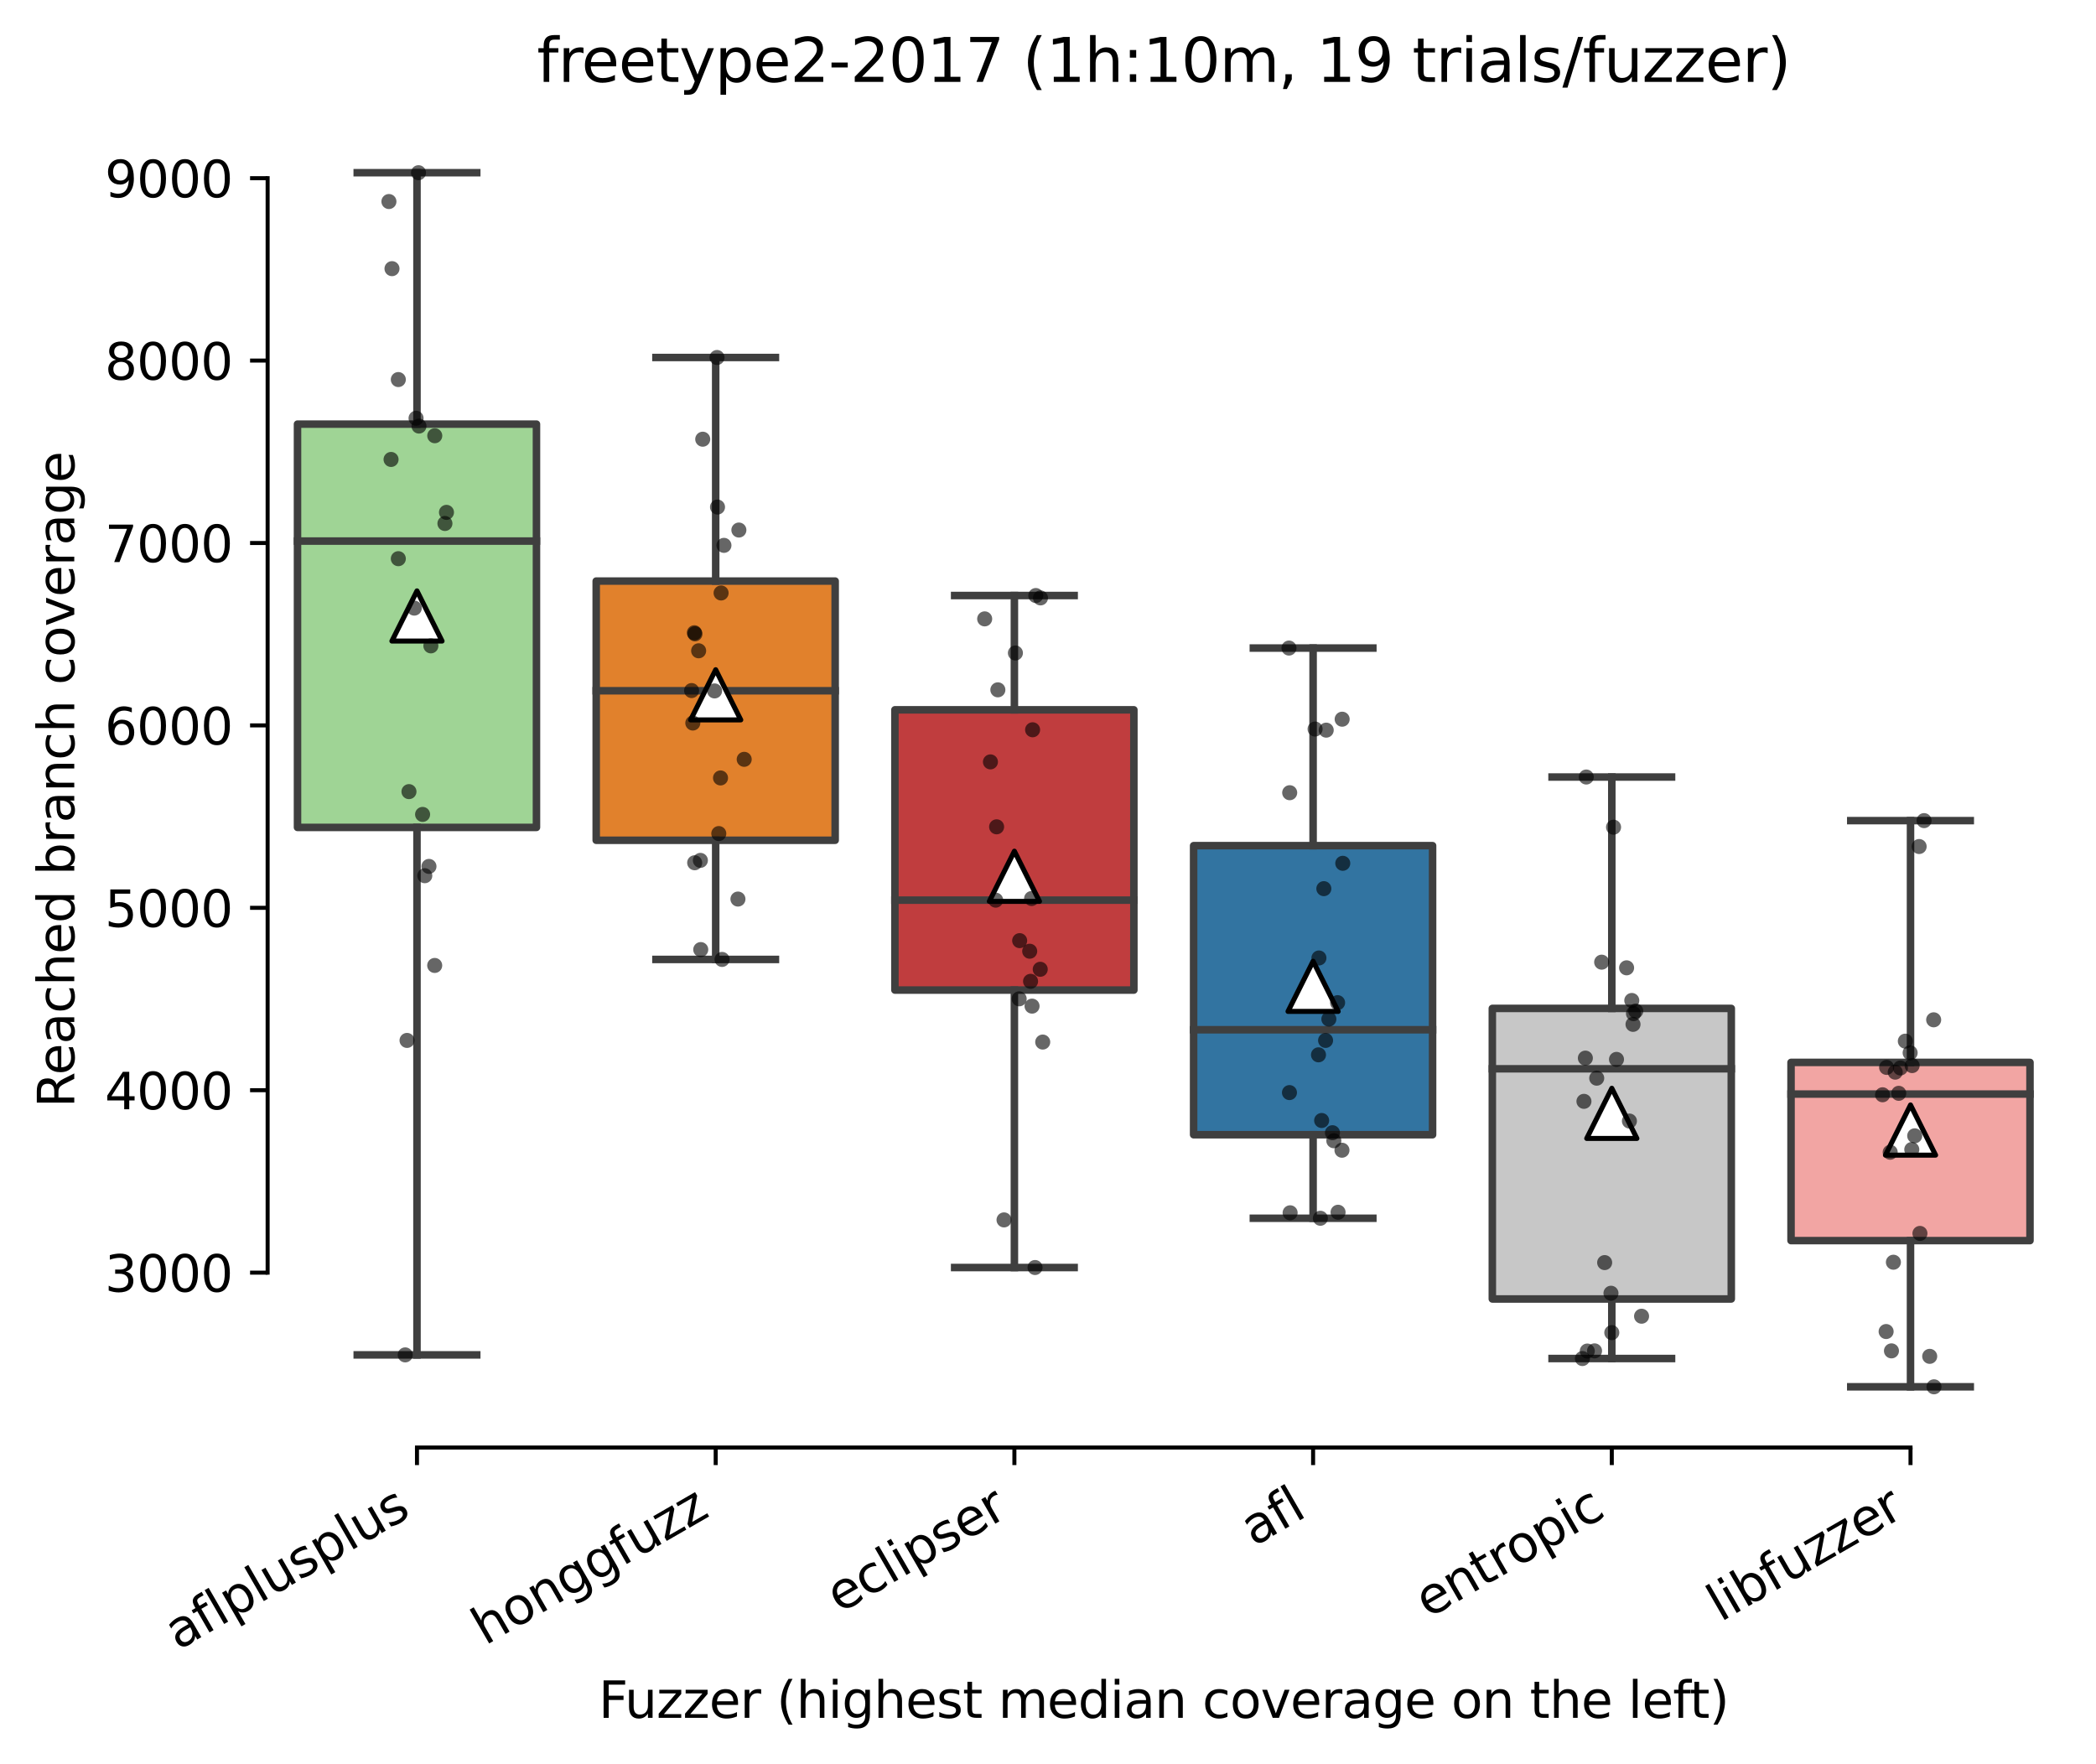 <?xml version="1.0" encoding="utf-8" standalone="no"?>
<!DOCTYPE svg PUBLIC "-//W3C//DTD SVG 1.1//EN"
  "http://www.w3.org/Graphics/SVG/1.1/DTD/svg11.dtd">
<svg height="351.576pt" version="1.1" viewBox="0 0 417.648 351.576" width="417.648pt" xmlns="http://www.w3.org/2000/svg" xmlns:xlink="http://www.w3.org/1999/xlink">
 <defs>
  <style type="text/css">*{stroke-linecap:butt;stroke-linejoin:round;}</style>
 </defs>
 <g id="figure_1">
  <g id="patch_1">
   <path d="M 0 351.576 
L 417.648 351.576 
L 417.648 0 
L 0 0 
z
" style="fill:#ffffff;"/>
  </g>
  <g id="axes_1">
   <g id="patch_2">
    <path d="M 53.328 288.43 
L 410.448 288.43 
L 410.448 22.318 
L 53.328 22.318 
z
" style="fill:#ffffff;"/>
   </g>
   <g id="patch_3">
    <path clip-path="url(#p0156da1903)" d="M 59.28 164.87 
L 106.896 164.87 
L 106.896 84.508 
L 59.28 84.508 
L 59.28 164.87 
z
" style="fill:#9fd495;stroke:#3f3f3f;stroke-linejoin:miter;stroke-width:1.5;"/>
   </g>
   <g id="patch_4">
    <path clip-path="url(#p0156da1903)" d="M 118.8 167.432 
L 166.416 167.432 
L 166.416 115.784 
L 118.8 115.784 
L 118.8 167.432 
z
" style="fill:#e1812c;stroke:#3f3f3f;stroke-linejoin:miter;stroke-width:1.5;"/>
   </g>
   <g id="patch_5">
    <path clip-path="url(#p0156da1903)" d="M 178.32 197.281 
L 225.936 197.281 
L 225.936 141.435 
L 178.32 141.435 
L 178.32 197.281 
z
" style="fill:#c03d3e;stroke:#3f3f3f;stroke-linejoin:miter;stroke-width:1.5;"/>
   </g>
   <g id="patch_6">
    <path clip-path="url(#p0156da1903)" d="M 237.84 226.104 
L 285.456 226.104 
L 285.456 168.504 
L 237.84 168.504 
L 237.84 226.104 
z
" style="fill:#3274a1;stroke:#3f3f3f;stroke-linejoin:miter;stroke-width:1.5;"/>
   </g>
   <g id="patch_7">
    <path clip-path="url(#p0156da1903)" d="M 297.36 258.833 
L 344.976 258.833 
L 344.976 200.934 
L 297.36 200.934 
L 297.36 258.833 
z
" style="fill:#c7c7c7;stroke:#3f3f3f;stroke-linejoin:miter;stroke-width:1.5;"/>
   </g>
   <g id="patch_8">
    <path clip-path="url(#p0156da1903)" d="M 356.88 247.203 
L 404.496 247.203 
L 404.496 211.692 
L 356.88 211.692 
L 356.88 247.203 
z
" style="fill:#f2a5a3;stroke:#3f3f3f;stroke-linejoin:miter;stroke-width:1.5;"/>
   </g>
   <g id="matplotlib.axis_1">
    <g id="xtick_1">
     <g id="line2d_1">
      <defs>
       <path d="M 0 0 
L 0 3.5 
" id="mbd70d05ba6" style="stroke:#000000;stroke-width:0.8;"/>
      </defs>
      <g>
       <use style="stroke:#000000;stroke-width:0.8;" x="83.088" xlink:href="#mbd70d05ba6" y="288.43"/>
      </g>
     </g>
     <g id="text_1">
      <!-- aflplusplus -->
      <g transform="translate(35.479 328.897)rotate(-30)scale(0.1 -0.1)">
       <defs>
        <path d="M 2194 1759 
Q 1497 1759 1228 1600 
Q 959 1441 959 1056 
Q 959 750 1161 570 
Q 1363 391 1709 391 
Q 2188 391 2477 730 
Q 2766 1069 2766 1631 
L 2766 1759 
L 2194 1759 
z
M 3341 1997 
L 3341 0 
L 2766 0 
L 2766 531 
Q 2569 213 2275 61 
Q 1981 -91 1556 -91 
Q 1019 -91 701 211 
Q 384 513 384 1019 
Q 384 1609 779 1909 
Q 1175 2209 1959 2209 
L 2766 2209 
L 2766 2266 
Q 2766 2663 2505 2880 
Q 2244 3097 1772 3097 
Q 1472 3097 1187 3025 
Q 903 2953 641 2809 
L 641 3341 
Q 956 3463 1253 3523 
Q 1550 3584 1831 3584 
Q 2591 3584 2966 3190 
Q 3341 2797 3341 1997 
z
" id="DejaVuSans-61" transform="scale(0.016)"/>
        <path d="M 2375 4863 
L 2375 4384 
L 1825 4384 
Q 1516 4384 1395 4259 
Q 1275 4134 1275 3809 
L 1275 3500 
L 2222 3500 
L 2222 3053 
L 1275 3053 
L 1275 0 
L 697 0 
L 697 3053 
L 147 3053 
L 147 3500 
L 697 3500 
L 697 3744 
Q 697 4328 969 4595 
Q 1241 4863 1831 4863 
L 2375 4863 
z
" id="DejaVuSans-66" transform="scale(0.016)"/>
        <path d="M 603 4863 
L 1178 4863 
L 1178 0 
L 603 0 
L 603 4863 
z
" id="DejaVuSans-6c" transform="scale(0.016)"/>
        <path d="M 1159 525 
L 1159 -1331 
L 581 -1331 
L 581 3500 
L 1159 3500 
L 1159 2969 
Q 1341 3281 1617 3432 
Q 1894 3584 2278 3584 
Q 2916 3584 3314 3078 
Q 3713 2572 3713 1747 
Q 3713 922 3314 415 
Q 2916 -91 2278 -91 
Q 1894 -91 1617 61 
Q 1341 213 1159 525 
z
M 3116 1747 
Q 3116 2381 2855 2742 
Q 2594 3103 2138 3103 
Q 1681 3103 1420 2742 
Q 1159 2381 1159 1747 
Q 1159 1113 1420 752 
Q 1681 391 2138 391 
Q 2594 391 2855 752 
Q 3116 1113 3116 1747 
z
" id="DejaVuSans-70" transform="scale(0.016)"/>
        <path d="M 544 1381 
L 544 3500 
L 1119 3500 
L 1119 1403 
Q 1119 906 1312 657 
Q 1506 409 1894 409 
Q 2359 409 2629 706 
Q 2900 1003 2900 1516 
L 2900 3500 
L 3475 3500 
L 3475 0 
L 2900 0 
L 2900 538 
Q 2691 219 2414 64 
Q 2138 -91 1772 -91 
Q 1169 -91 856 284 
Q 544 659 544 1381 
z
M 1991 3584 
L 1991 3584 
z
" id="DejaVuSans-75" transform="scale(0.016)"/>
        <path d="M 2834 3397 
L 2834 2853 
Q 2591 2978 2328 3040 
Q 2066 3103 1784 3103 
Q 1356 3103 1142 2972 
Q 928 2841 928 2578 
Q 928 2378 1081 2264 
Q 1234 2150 1697 2047 
L 1894 2003 
Q 2506 1872 2764 1633 
Q 3022 1394 3022 966 
Q 3022 478 2636 193 
Q 2250 -91 1575 -91 
Q 1294 -91 989 -36 
Q 684 19 347 128 
L 347 722 
Q 666 556 975 473 
Q 1284 391 1588 391 
Q 1994 391 2212 530 
Q 2431 669 2431 922 
Q 2431 1156 2273 1281 
Q 2116 1406 1581 1522 
L 1381 1569 
Q 847 1681 609 1914 
Q 372 2147 372 2553 
Q 372 3047 722 3315 
Q 1072 3584 1716 3584 
Q 2034 3584 2315 3537 
Q 2597 3491 2834 3397 
z
" id="DejaVuSans-73" transform="scale(0.016)"/>
       </defs>
       <use xlink:href="#DejaVuSans-61"/>
       <use x="61.279" xlink:href="#DejaVuSans-66"/>
       <use x="96.484" xlink:href="#DejaVuSans-6c"/>
       <use x="124.268" xlink:href="#DejaVuSans-70"/>
       <use x="187.744" xlink:href="#DejaVuSans-6c"/>
       <use x="215.527" xlink:href="#DejaVuSans-75"/>
       <use x="278.906" xlink:href="#DejaVuSans-73"/>
       <use x="331.006" xlink:href="#DejaVuSans-70"/>
       <use x="394.482" xlink:href="#DejaVuSans-6c"/>
       <use x="422.266" xlink:href="#DejaVuSans-75"/>
       <use x="485.645" xlink:href="#DejaVuSans-73"/>
      </g>
     </g>
    </g>
    <g id="xtick_2">
     <g id="line2d_2">
      <g>
       <use style="stroke:#000000;stroke-width:0.8;" x="142.608" xlink:href="#mbd70d05ba6" y="288.43"/>
      </g>
     </g>
     <g id="text_2">
      <!-- honggfuzz -->
      <g transform="translate(96.669 327.933)rotate(-30)scale(0.1 -0.1)">
       <defs>
        <path d="M 3513 2113 
L 3513 0 
L 2938 0 
L 2938 2094 
Q 2938 2591 2744 2837 
Q 2550 3084 2163 3084 
Q 1697 3084 1428 2787 
Q 1159 2491 1159 1978 
L 1159 0 
L 581 0 
L 581 4863 
L 1159 4863 
L 1159 2956 
Q 1366 3272 1645 3428 
Q 1925 3584 2291 3584 
Q 2894 3584 3203 3211 
Q 3513 2838 3513 2113 
z
" id="DejaVuSans-68" transform="scale(0.016)"/>
        <path d="M 1959 3097 
Q 1497 3097 1228 2736 
Q 959 2375 959 1747 
Q 959 1119 1226 758 
Q 1494 397 1959 397 
Q 2419 397 2687 759 
Q 2956 1122 2956 1747 
Q 2956 2369 2687 2733 
Q 2419 3097 1959 3097 
z
M 1959 3584 
Q 2709 3584 3137 3096 
Q 3566 2609 3566 1747 
Q 3566 888 3137 398 
Q 2709 -91 1959 -91 
Q 1206 -91 779 398 
Q 353 888 353 1747 
Q 353 2609 779 3096 
Q 1206 3584 1959 3584 
z
" id="DejaVuSans-6f" transform="scale(0.016)"/>
        <path d="M 3513 2113 
L 3513 0 
L 2938 0 
L 2938 2094 
Q 2938 2591 2744 2837 
Q 2550 3084 2163 3084 
Q 1697 3084 1428 2787 
Q 1159 2491 1159 1978 
L 1159 0 
L 581 0 
L 581 3500 
L 1159 3500 
L 1159 2956 
Q 1366 3272 1645 3428 
Q 1925 3584 2291 3584 
Q 2894 3584 3203 3211 
Q 3513 2838 3513 2113 
z
" id="DejaVuSans-6e" transform="scale(0.016)"/>
        <path d="M 2906 1791 
Q 2906 2416 2648 2759 
Q 2391 3103 1925 3103 
Q 1463 3103 1205 2759 
Q 947 2416 947 1791 
Q 947 1169 1205 825 
Q 1463 481 1925 481 
Q 2391 481 2648 825 
Q 2906 1169 2906 1791 
z
M 3481 434 
Q 3481 -459 3084 -895 
Q 2688 -1331 1869 -1331 
Q 1566 -1331 1297 -1286 
Q 1028 -1241 775 -1147 
L 775 -588 
Q 1028 -725 1275 -790 
Q 1522 -856 1778 -856 
Q 2344 -856 2625 -561 
Q 2906 -266 2906 331 
L 2906 616 
Q 2728 306 2450 153 
Q 2172 0 1784 0 
Q 1141 0 747 490 
Q 353 981 353 1791 
Q 353 2603 747 3093 
Q 1141 3584 1784 3584 
Q 2172 3584 2450 3431 
Q 2728 3278 2906 2969 
L 2906 3500 
L 3481 3500 
L 3481 434 
z
" id="DejaVuSans-67" transform="scale(0.016)"/>
        <path d="M 353 3500 
L 3084 3500 
L 3084 2975 
L 922 459 
L 3084 459 
L 3084 0 
L 275 0 
L 275 525 
L 2438 3041 
L 353 3041 
L 353 3500 
z
" id="DejaVuSans-7a" transform="scale(0.016)"/>
       </defs>
       <use xlink:href="#DejaVuSans-68"/>
       <use x="63.379" xlink:href="#DejaVuSans-6f"/>
       <use x="124.561" xlink:href="#DejaVuSans-6e"/>
       <use x="187.939" xlink:href="#DejaVuSans-67"/>
       <use x="251.416" xlink:href="#DejaVuSans-67"/>
       <use x="314.893" xlink:href="#DejaVuSans-66"/>
       <use x="350.098" xlink:href="#DejaVuSans-75"/>
       <use x="413.477" xlink:href="#DejaVuSans-7a"/>
       <use x="465.967" xlink:href="#DejaVuSans-7a"/>
      </g>
     </g>
    </g>
    <g id="xtick_3">
     <g id="line2d_3">
      <g>
       <use style="stroke:#000000;stroke-width:0.8;" x="202.128" xlink:href="#mbd70d05ba6" y="288.43"/>
      </g>
     </g>
     <g id="text_3">
      <!-- eclipser -->
      <g transform="translate(167.288 321.525)rotate(-30)scale(0.1 -0.1)">
       <defs>
        <path d="M 3597 1894 
L 3597 1613 
L 953 1613 
Q 991 1019 1311 708 
Q 1631 397 2203 397 
Q 2534 397 2845 478 
Q 3156 559 3463 722 
L 3463 178 
Q 3153 47 2828 -22 
Q 2503 -91 2169 -91 
Q 1331 -91 842 396 
Q 353 884 353 1716 
Q 353 2575 817 3079 
Q 1281 3584 2069 3584 
Q 2775 3584 3186 3129 
Q 3597 2675 3597 1894 
z
M 3022 2063 
Q 3016 2534 2758 2815 
Q 2500 3097 2075 3097 
Q 1594 3097 1305 2825 
Q 1016 2553 972 2059 
L 3022 2063 
z
" id="DejaVuSans-65" transform="scale(0.016)"/>
        <path d="M 3122 3366 
L 3122 2828 
Q 2878 2963 2633 3030 
Q 2388 3097 2138 3097 
Q 1578 3097 1268 2742 
Q 959 2388 959 1747 
Q 959 1106 1268 751 
Q 1578 397 2138 397 
Q 2388 397 2633 464 
Q 2878 531 3122 666 
L 3122 134 
Q 2881 22 2623 -34 
Q 2366 -91 2075 -91 
Q 1284 -91 818 406 
Q 353 903 353 1747 
Q 353 2603 823 3093 
Q 1294 3584 2113 3584 
Q 2378 3584 2631 3529 
Q 2884 3475 3122 3366 
z
" id="DejaVuSans-63" transform="scale(0.016)"/>
        <path d="M 603 3500 
L 1178 3500 
L 1178 0 
L 603 0 
L 603 3500 
z
M 603 4863 
L 1178 4863 
L 1178 4134 
L 603 4134 
L 603 4863 
z
" id="DejaVuSans-69" transform="scale(0.016)"/>
        <path d="M 2631 2963 
Q 2534 3019 2420 3045 
Q 2306 3072 2169 3072 
Q 1681 3072 1420 2755 
Q 1159 2438 1159 1844 
L 1159 0 
L 581 0 
L 581 3500 
L 1159 3500 
L 1159 2956 
Q 1341 3275 1631 3429 
Q 1922 3584 2338 3584 
Q 2397 3584 2469 3576 
Q 2541 3569 2628 3553 
L 2631 2963 
z
" id="DejaVuSans-72" transform="scale(0.016)"/>
       </defs>
       <use xlink:href="#DejaVuSans-65"/>
       <use x="61.523" xlink:href="#DejaVuSans-63"/>
       <use x="116.504" xlink:href="#DejaVuSans-6c"/>
       <use x="144.287" xlink:href="#DejaVuSans-69"/>
       <use x="172.07" xlink:href="#DejaVuSans-70"/>
       <use x="235.547" xlink:href="#DejaVuSans-73"/>
       <use x="287.646" xlink:href="#DejaVuSans-65"/>
       <use x="349.17" xlink:href="#DejaVuSans-72"/>
      </g>
     </g>
    </g>
    <g id="xtick_4">
     <g id="line2d_4">
      <g>
       <use style="stroke:#000000;stroke-width:0.8;" x="261.648" xlink:href="#mbd70d05ba6" y="288.43"/>
      </g>
     </g>
     <g id="text_4">
      <!-- afl -->
      <g transform="translate(249.847 308.224)rotate(-30)scale(0.1 -0.1)">
       <use xlink:href="#DejaVuSans-61"/>
       <use x="61.279" xlink:href="#DejaVuSans-66"/>
       <use x="96.484" xlink:href="#DejaVuSans-6c"/>
      </g>
     </g>
    </g>
    <g id="xtick_5">
     <g id="line2d_5">
      <g>
       <use style="stroke:#000000;stroke-width:0.8;" x="321.168" xlink:href="#mbd70d05ba6" y="288.43"/>
      </g>
     </g>
     <g id="text_5">
      <!-- entropic -->
      <g transform="translate(284.586 322.531)rotate(-30)scale(0.1 -0.1)">
       <defs>
        <path d="M 1172 4494 
L 1172 3500 
L 2356 3500 
L 2356 3053 
L 1172 3053 
L 1172 1153 
Q 1172 725 1289 603 
Q 1406 481 1766 481 
L 2356 481 
L 2356 0 
L 1766 0 
Q 1100 0 847 248 
Q 594 497 594 1153 
L 594 3053 
L 172 3053 
L 172 3500 
L 594 3500 
L 594 4494 
L 1172 4494 
z
" id="DejaVuSans-74" transform="scale(0.016)"/>
       </defs>
       <use xlink:href="#DejaVuSans-65"/>
       <use x="61.523" xlink:href="#DejaVuSans-6e"/>
       <use x="124.902" xlink:href="#DejaVuSans-74"/>
       <use x="164.111" xlink:href="#DejaVuSans-72"/>
       <use x="202.975" xlink:href="#DejaVuSans-6f"/>
       <use x="264.156" xlink:href="#DejaVuSans-70"/>
       <use x="327.633" xlink:href="#DejaVuSans-69"/>
       <use x="355.416" xlink:href="#DejaVuSans-63"/>
      </g>
     </g>
    </g>
    <g id="xtick_6">
     <g id="line2d_6">
      <g>
       <use style="stroke:#000000;stroke-width:0.8;" x="380.688" xlink:href="#mbd70d05ba6" y="288.43"/>
      </g>
     </g>
     <g id="text_6">
      <!-- libfuzzer -->
      <g transform="translate(342.822 323.272)rotate(-30)scale(0.1 -0.1)">
       <defs>
        <path d="M 3116 1747 
Q 3116 2381 2855 2742 
Q 2594 3103 2138 3103 
Q 1681 3103 1420 2742 
Q 1159 2381 1159 1747 
Q 1159 1113 1420 752 
Q 1681 391 2138 391 
Q 2594 391 2855 752 
Q 3116 1113 3116 1747 
z
M 1159 2969 
Q 1341 3281 1617 3432 
Q 1894 3584 2278 3584 
Q 2916 3584 3314 3078 
Q 3713 2572 3713 1747 
Q 3713 922 3314 415 
Q 2916 -91 2278 -91 
Q 1894 -91 1617 61 
Q 1341 213 1159 525 
L 1159 0 
L 581 0 
L 581 4863 
L 1159 4863 
L 1159 2969 
z
" id="DejaVuSans-62" transform="scale(0.016)"/>
       </defs>
       <use xlink:href="#DejaVuSans-6c"/>
       <use x="27.783" xlink:href="#DejaVuSans-69"/>
       <use x="55.566" xlink:href="#DejaVuSans-62"/>
       <use x="119.043" xlink:href="#DejaVuSans-66"/>
       <use x="154.248" xlink:href="#DejaVuSans-75"/>
       <use x="217.627" xlink:href="#DejaVuSans-7a"/>
       <use x="270.117" xlink:href="#DejaVuSans-7a"/>
       <use x="322.607" xlink:href="#DejaVuSans-65"/>
       <use x="384.131" xlink:href="#DejaVuSans-72"/>
      </g>
     </g>
    </g>
    <g id="text_7">
     <!-- Fuzzer (highest median coverage on the left) -->
     <g transform="translate(119.27 342.297)scale(0.1 -0.1)">
      <defs>
       <path d="M 628 4666 
L 3309 4666 
L 3309 4134 
L 1259 4134 
L 1259 2759 
L 3109 2759 
L 3109 2228 
L 1259 2228 
L 1259 0 
L 628 0 
L 628 4666 
z
" id="DejaVuSans-46" transform="scale(0.016)"/>
       <path id="DejaVuSans-20" transform="scale(0.016)"/>
       <path d="M 1984 4856 
Q 1566 4138 1362 3434 
Q 1159 2731 1159 2009 
Q 1159 1288 1364 580 
Q 1569 -128 1984 -844 
L 1484 -844 
Q 1016 -109 783 600 
Q 550 1309 550 2009 
Q 550 2706 781 3412 
Q 1013 4119 1484 4856 
L 1984 4856 
z
" id="DejaVuSans-28" transform="scale(0.016)"/>
       <path d="M 3328 2828 
Q 3544 3216 3844 3400 
Q 4144 3584 4550 3584 
Q 5097 3584 5394 3201 
Q 5691 2819 5691 2113 
L 5691 0 
L 5113 0 
L 5113 2094 
Q 5113 2597 4934 2840 
Q 4756 3084 4391 3084 
Q 3944 3084 3684 2787 
Q 3425 2491 3425 1978 
L 3425 0 
L 2847 0 
L 2847 2094 
Q 2847 2600 2669 2842 
Q 2491 3084 2119 3084 
Q 1678 3084 1418 2786 
Q 1159 2488 1159 1978 
L 1159 0 
L 581 0 
L 581 3500 
L 1159 3500 
L 1159 2956 
Q 1356 3278 1631 3431 
Q 1906 3584 2284 3584 
Q 2666 3584 2933 3390 
Q 3200 3197 3328 2828 
z
" id="DejaVuSans-6d" transform="scale(0.016)"/>
       <path d="M 2906 2969 
L 2906 4863 
L 3481 4863 
L 3481 0 
L 2906 0 
L 2906 525 
Q 2725 213 2448 61 
Q 2172 -91 1784 -91 
Q 1150 -91 751 415 
Q 353 922 353 1747 
Q 353 2572 751 3078 
Q 1150 3584 1784 3584 
Q 2172 3584 2448 3432 
Q 2725 3281 2906 2969 
z
M 947 1747 
Q 947 1113 1208 752 
Q 1469 391 1925 391 
Q 2381 391 2643 752 
Q 2906 1113 2906 1747 
Q 2906 2381 2643 2742 
Q 2381 3103 1925 3103 
Q 1469 3103 1208 2742 
Q 947 2381 947 1747 
z
" id="DejaVuSans-64" transform="scale(0.016)"/>
       <path d="M 191 3500 
L 800 3500 
L 1894 563 
L 2988 3500 
L 3597 3500 
L 2284 0 
L 1503 0 
L 191 3500 
z
" id="DejaVuSans-76" transform="scale(0.016)"/>
       <path d="M 513 4856 
L 1013 4856 
Q 1481 4119 1714 3412 
Q 1947 2706 1947 2009 
Q 1947 1309 1714 600 
Q 1481 -109 1013 -844 
L 513 -844 
Q 928 -128 1133 580 
Q 1338 1288 1338 2009 
Q 1338 2731 1133 3434 
Q 928 4138 513 4856 
z
" id="DejaVuSans-29" transform="scale(0.016)"/>
      </defs>
      <use xlink:href="#DejaVuSans-46"/>
      <use x="52.02" xlink:href="#DejaVuSans-75"/>
      <use x="115.398" xlink:href="#DejaVuSans-7a"/>
      <use x="167.889" xlink:href="#DejaVuSans-7a"/>
      <use x="220.379" xlink:href="#DejaVuSans-65"/>
      <use x="281.902" xlink:href="#DejaVuSans-72"/>
      <use x="323.016" xlink:href="#DejaVuSans-20"/>
      <use x="354.803" xlink:href="#DejaVuSans-28"/>
      <use x="393.816" xlink:href="#DejaVuSans-68"/>
      <use x="457.195" xlink:href="#DejaVuSans-69"/>
      <use x="484.979" xlink:href="#DejaVuSans-67"/>
      <use x="548.455" xlink:href="#DejaVuSans-68"/>
      <use x="611.834" xlink:href="#DejaVuSans-65"/>
      <use x="673.357" xlink:href="#DejaVuSans-73"/>
      <use x="725.457" xlink:href="#DejaVuSans-74"/>
      <use x="764.666" xlink:href="#DejaVuSans-20"/>
      <use x="796.453" xlink:href="#DejaVuSans-6d"/>
      <use x="893.865" xlink:href="#DejaVuSans-65"/>
      <use x="955.389" xlink:href="#DejaVuSans-64"/>
      <use x="1018.865" xlink:href="#DejaVuSans-69"/>
      <use x="1046.648" xlink:href="#DejaVuSans-61"/>
      <use x="1107.928" xlink:href="#DejaVuSans-6e"/>
      <use x="1171.307" xlink:href="#DejaVuSans-20"/>
      <use x="1203.094" xlink:href="#DejaVuSans-63"/>
      <use x="1258.074" xlink:href="#DejaVuSans-6f"/>
      <use x="1319.256" xlink:href="#DejaVuSans-76"/>
      <use x="1378.436" xlink:href="#DejaVuSans-65"/>
      <use x="1439.959" xlink:href="#DejaVuSans-72"/>
      <use x="1481.072" xlink:href="#DejaVuSans-61"/>
      <use x="1542.352" xlink:href="#DejaVuSans-67"/>
      <use x="1605.828" xlink:href="#DejaVuSans-65"/>
      <use x="1667.352" xlink:href="#DejaVuSans-20"/>
      <use x="1699.139" xlink:href="#DejaVuSans-6f"/>
      <use x="1760.32" xlink:href="#DejaVuSans-6e"/>
      <use x="1823.699" xlink:href="#DejaVuSans-20"/>
      <use x="1855.486" xlink:href="#DejaVuSans-74"/>
      <use x="1894.695" xlink:href="#DejaVuSans-68"/>
      <use x="1958.074" xlink:href="#DejaVuSans-65"/>
      <use x="2019.598" xlink:href="#DejaVuSans-20"/>
      <use x="2051.385" xlink:href="#DejaVuSans-6c"/>
      <use x="2079.168" xlink:href="#DejaVuSans-65"/>
      <use x="2140.691" xlink:href="#DejaVuSans-66"/>
      <use x="2174.146" xlink:href="#DejaVuSans-74"/>
      <use x="2213.355" xlink:href="#DejaVuSans-29"/>
     </g>
    </g>
   </g>
   <g id="matplotlib.axis_2">
    <g id="ytick_1">
     <g id="line2d_7">
      <defs>
       <path d="M 0 0 
L -3.5 0 
" id="m3aa22e8260" style="stroke:#000000;stroke-width:0.8;"/>
      </defs>
      <g>
       <use style="stroke:#000000;stroke-width:0.8;" x="53.328" xlink:href="#m3aa22e8260" y="253.581"/>
      </g>
     </g>
     <g id="text_8">
      <!-- 3000 -->
      <g transform="translate(20.878 257.381)scale(0.1 -0.1)">
       <defs>
        <path d="M 2597 2516 
Q 3050 2419 3304 2112 
Q 3559 1806 3559 1356 
Q 3559 666 3084 287 
Q 2609 -91 1734 -91 
Q 1441 -91 1130 -33 
Q 819 25 488 141 
L 488 750 
Q 750 597 1062 519 
Q 1375 441 1716 441 
Q 2309 441 2620 675 
Q 2931 909 2931 1356 
Q 2931 1769 2642 2001 
Q 2353 2234 1838 2234 
L 1294 2234 
L 1294 2753 
L 1863 2753 
Q 2328 2753 2575 2939 
Q 2822 3125 2822 3475 
Q 2822 3834 2567 4026 
Q 2313 4219 1838 4219 
Q 1578 4219 1281 4162 
Q 984 4106 628 3988 
L 628 4550 
Q 988 4650 1302 4700 
Q 1616 4750 1894 4750 
Q 2613 4750 3031 4423 
Q 3450 4097 3450 3541 
Q 3450 3153 3228 2886 
Q 3006 2619 2597 2516 
z
" id="DejaVuSans-33" transform="scale(0.016)"/>
        <path d="M 2034 4250 
Q 1547 4250 1301 3770 
Q 1056 3291 1056 2328 
Q 1056 1369 1301 889 
Q 1547 409 2034 409 
Q 2525 409 2770 889 
Q 3016 1369 3016 2328 
Q 3016 3291 2770 3770 
Q 2525 4250 2034 4250 
z
M 2034 4750 
Q 2819 4750 3233 4129 
Q 3647 3509 3647 2328 
Q 3647 1150 3233 529 
Q 2819 -91 2034 -91 
Q 1250 -91 836 529 
Q 422 1150 422 2328 
Q 422 3509 836 4129 
Q 1250 4750 2034 4750 
z
" id="DejaVuSans-30" transform="scale(0.016)"/>
       </defs>
       <use xlink:href="#DejaVuSans-33"/>
       <use x="63.623" xlink:href="#DejaVuSans-30"/>
       <use x="127.246" xlink:href="#DejaVuSans-30"/>
       <use x="190.869" xlink:href="#DejaVuSans-30"/>
      </g>
     </g>
    </g>
    <g id="ytick_2">
     <g id="line2d_8">
      <g>
       <use style="stroke:#000000;stroke-width:0.8;" x="53.328" xlink:href="#m3aa22e8260" y="217.235"/>
      </g>
     </g>
     <g id="text_9">
      <!-- 4000 -->
      <g transform="translate(20.878 221.034)scale(0.1 -0.1)">
       <defs>
        <path d="M 2419 4116 
L 825 1625 
L 2419 1625 
L 2419 4116 
z
M 2253 4666 
L 3047 4666 
L 3047 1625 
L 3713 1625 
L 3713 1100 
L 3047 1100 
L 3047 0 
L 2419 0 
L 2419 1100 
L 313 1100 
L 313 1709 
L 2253 4666 
z
" id="DejaVuSans-34" transform="scale(0.016)"/>
       </defs>
       <use xlink:href="#DejaVuSans-34"/>
       <use x="63.623" xlink:href="#DejaVuSans-30"/>
       <use x="127.246" xlink:href="#DejaVuSans-30"/>
       <use x="190.869" xlink:href="#DejaVuSans-30"/>
      </g>
     </g>
    </g>
    <g id="ytick_3">
     <g id="line2d_9">
      <g>
       <use style="stroke:#000000;stroke-width:0.8;" x="53.328" xlink:href="#m3aa22e8260" y="180.889"/>
      </g>
     </g>
     <g id="text_10">
      <!-- 5000 -->
      <g transform="translate(20.878 184.688)scale(0.1 -0.1)">
       <defs>
        <path d="M 691 4666 
L 3169 4666 
L 3169 4134 
L 1269 4134 
L 1269 2991 
Q 1406 3038 1543 3061 
Q 1681 3084 1819 3084 
Q 2600 3084 3056 2656 
Q 3513 2228 3513 1497 
Q 3513 744 3044 326 
Q 2575 -91 1722 -91 
Q 1428 -91 1123 -41 
Q 819 9 494 109 
L 494 744 
Q 775 591 1075 516 
Q 1375 441 1709 441 
Q 2250 441 2565 725 
Q 2881 1009 2881 1497 
Q 2881 1984 2565 2268 
Q 2250 2553 1709 2553 
Q 1456 2553 1204 2497 
Q 953 2441 691 2322 
L 691 4666 
z
" id="DejaVuSans-35" transform="scale(0.016)"/>
       </defs>
       <use xlink:href="#DejaVuSans-35"/>
       <use x="63.623" xlink:href="#DejaVuSans-30"/>
       <use x="127.246" xlink:href="#DejaVuSans-30"/>
       <use x="190.869" xlink:href="#DejaVuSans-30"/>
      </g>
     </g>
    </g>
    <g id="ytick_4">
     <g id="line2d_10">
      <g>
       <use style="stroke:#000000;stroke-width:0.8;" x="53.328" xlink:href="#m3aa22e8260" y="144.543"/>
      </g>
     </g>
     <g id="text_11">
      <!-- 6000 -->
      <g transform="translate(20.878 148.342)scale(0.1 -0.1)">
       <defs>
        <path d="M 2113 2584 
Q 1688 2584 1439 2293 
Q 1191 2003 1191 1497 
Q 1191 994 1439 701 
Q 1688 409 2113 409 
Q 2538 409 2786 701 
Q 3034 994 3034 1497 
Q 3034 2003 2786 2293 
Q 2538 2584 2113 2584 
z
M 3366 4563 
L 3366 3988 
Q 3128 4100 2886 4159 
Q 2644 4219 2406 4219 
Q 1781 4219 1451 3797 
Q 1122 3375 1075 2522 
Q 1259 2794 1537 2939 
Q 1816 3084 2150 3084 
Q 2853 3084 3261 2657 
Q 3669 2231 3669 1497 
Q 3669 778 3244 343 
Q 2819 -91 2113 -91 
Q 1303 -91 875 529 
Q 447 1150 447 2328 
Q 447 3434 972 4092 
Q 1497 4750 2381 4750 
Q 2619 4750 2861 4703 
Q 3103 4656 3366 4563 
z
" id="DejaVuSans-36" transform="scale(0.016)"/>
       </defs>
       <use xlink:href="#DejaVuSans-36"/>
       <use x="63.623" xlink:href="#DejaVuSans-30"/>
       <use x="127.246" xlink:href="#DejaVuSans-30"/>
       <use x="190.869" xlink:href="#DejaVuSans-30"/>
      </g>
     </g>
    </g>
    <g id="ytick_5">
     <g id="line2d_11">
      <g>
       <use style="stroke:#000000;stroke-width:0.8;" x="53.328" xlink:href="#m3aa22e8260" y="108.197"/>
      </g>
     </g>
     <g id="text_12">
      <!-- 7000 -->
      <g transform="translate(20.878 111.996)scale(0.1 -0.1)">
       <defs>
        <path d="M 525 4666 
L 3525 4666 
L 3525 4397 
L 1831 0 
L 1172 0 
L 2766 4134 
L 525 4134 
L 525 4666 
z
" id="DejaVuSans-37" transform="scale(0.016)"/>
       </defs>
       <use xlink:href="#DejaVuSans-37"/>
       <use x="63.623" xlink:href="#DejaVuSans-30"/>
       <use x="127.246" xlink:href="#DejaVuSans-30"/>
       <use x="190.869" xlink:href="#DejaVuSans-30"/>
      </g>
     </g>
    </g>
    <g id="ytick_6">
     <g id="line2d_12">
      <g>
       <use style="stroke:#000000;stroke-width:0.8;" x="53.328" xlink:href="#m3aa22e8260" y="71.851"/>
      </g>
     </g>
     <g id="text_13">
      <!-- 8000 -->
      <g transform="translate(20.878 75.65)scale(0.1 -0.1)">
       <defs>
        <path d="M 2034 2216 
Q 1584 2216 1326 1975 
Q 1069 1734 1069 1313 
Q 1069 891 1326 650 
Q 1584 409 2034 409 
Q 2484 409 2743 651 
Q 3003 894 3003 1313 
Q 3003 1734 2745 1975 
Q 2488 2216 2034 2216 
z
M 1403 2484 
Q 997 2584 770 2862 
Q 544 3141 544 3541 
Q 544 4100 942 4425 
Q 1341 4750 2034 4750 
Q 2731 4750 3128 4425 
Q 3525 4100 3525 3541 
Q 3525 3141 3298 2862 
Q 3072 2584 2669 2484 
Q 3125 2378 3379 2068 
Q 3634 1759 3634 1313 
Q 3634 634 3220 271 
Q 2806 -91 2034 -91 
Q 1263 -91 848 271 
Q 434 634 434 1313 
Q 434 1759 690 2068 
Q 947 2378 1403 2484 
z
M 1172 3481 
Q 1172 3119 1398 2916 
Q 1625 2713 2034 2713 
Q 2441 2713 2670 2916 
Q 2900 3119 2900 3481 
Q 2900 3844 2670 4047 
Q 2441 4250 2034 4250 
Q 1625 4250 1398 4047 
Q 1172 3844 1172 3481 
z
" id="DejaVuSans-38" transform="scale(0.016)"/>
       </defs>
       <use xlink:href="#DejaVuSans-38"/>
       <use x="63.623" xlink:href="#DejaVuSans-30"/>
       <use x="127.246" xlink:href="#DejaVuSans-30"/>
       <use x="190.869" xlink:href="#DejaVuSans-30"/>
      </g>
     </g>
    </g>
    <g id="ytick_7">
     <g id="line2d_13">
      <g>
       <use style="stroke:#000000;stroke-width:0.8;" x="53.328" xlink:href="#m3aa22e8260" y="35.505"/>
      </g>
     </g>
     <g id="text_14">
      <!-- 9000 -->
      <g transform="translate(20.878 39.304)scale(0.1 -0.1)">
       <defs>
        <path d="M 703 97 
L 703 672 
Q 941 559 1184 500 
Q 1428 441 1663 441 
Q 2288 441 2617 861 
Q 2947 1281 2994 2138 
Q 2813 1869 2534 1725 
Q 2256 1581 1919 1581 
Q 1219 1581 811 2004 
Q 403 2428 403 3163 
Q 403 3881 828 4315 
Q 1253 4750 1959 4750 
Q 2769 4750 3195 4129 
Q 3622 3509 3622 2328 
Q 3622 1225 3098 567 
Q 2575 -91 1691 -91 
Q 1453 -91 1209 -44 
Q 966 3 703 97 
z
M 1959 2075 
Q 2384 2075 2632 2365 
Q 2881 2656 2881 3163 
Q 2881 3666 2632 3958 
Q 2384 4250 1959 4250 
Q 1534 4250 1286 3958 
Q 1038 3666 1038 3163 
Q 1038 2656 1286 2365 
Q 1534 2075 1959 2075 
z
" id="DejaVuSans-39" transform="scale(0.016)"/>
       </defs>
       <use xlink:href="#DejaVuSans-39"/>
       <use x="63.623" xlink:href="#DejaVuSans-30"/>
       <use x="127.246" xlink:href="#DejaVuSans-30"/>
       <use x="190.869" xlink:href="#DejaVuSans-30"/>
      </g>
     </g>
    </g>
    <g id="text_15">
     <!-- Reached branch coverage -->
     <g transform="translate(14.798 220.706)rotate(-90)scale(0.1 -0.1)">
      <defs>
       <path d="M 2841 2188 
Q 3044 2119 3236 1894 
Q 3428 1669 3622 1275 
L 4263 0 
L 3584 0 
L 2988 1197 
Q 2756 1666 2539 1819 
Q 2322 1972 1947 1972 
L 1259 1972 
L 1259 0 
L 628 0 
L 628 4666 
L 2053 4666 
Q 2853 4666 3247 4331 
Q 3641 3997 3641 3322 
Q 3641 2881 3436 2590 
Q 3231 2300 2841 2188 
z
M 1259 4147 
L 1259 2491 
L 2053 2491 
Q 2509 2491 2742 2702 
Q 2975 2913 2975 3322 
Q 2975 3731 2742 3939 
Q 2509 4147 2053 4147 
L 1259 4147 
z
" id="DejaVuSans-52" transform="scale(0.016)"/>
      </defs>
      <use xlink:href="#DejaVuSans-52"/>
      <use x="64.982" xlink:href="#DejaVuSans-65"/>
      <use x="126.506" xlink:href="#DejaVuSans-61"/>
      <use x="187.785" xlink:href="#DejaVuSans-63"/>
      <use x="242.766" xlink:href="#DejaVuSans-68"/>
      <use x="306.145" xlink:href="#DejaVuSans-65"/>
      <use x="367.668" xlink:href="#DejaVuSans-64"/>
      <use x="431.145" xlink:href="#DejaVuSans-20"/>
      <use x="462.932" xlink:href="#DejaVuSans-62"/>
      <use x="526.408" xlink:href="#DejaVuSans-72"/>
      <use x="567.521" xlink:href="#DejaVuSans-61"/>
      <use x="628.801" xlink:href="#DejaVuSans-6e"/>
      <use x="692.18" xlink:href="#DejaVuSans-63"/>
      <use x="747.16" xlink:href="#DejaVuSans-68"/>
      <use x="810.539" xlink:href="#DejaVuSans-20"/>
      <use x="842.326" xlink:href="#DejaVuSans-63"/>
      <use x="897.307" xlink:href="#DejaVuSans-6f"/>
      <use x="958.488" xlink:href="#DejaVuSans-76"/>
      <use x="1017.668" xlink:href="#DejaVuSans-65"/>
      <use x="1079.191" xlink:href="#DejaVuSans-72"/>
      <use x="1120.305" xlink:href="#DejaVuSans-61"/>
      <use x="1181.584" xlink:href="#DejaVuSans-67"/>
      <use x="1245.061" xlink:href="#DejaVuSans-65"/>
     </g>
    </g>
   </g>
   <g id="line2d_14">
    <path clip-path="url(#p0156da1903)" d="M 83.088 164.87 
L 83.088 269.974 
" style="fill:none;stroke:#3f3f3f;stroke-linecap:square;stroke-width:1.5;"/>
   </g>
   <g id="line2d_15">
    <path clip-path="url(#p0156da1903)" d="M 83.088 84.508 
L 83.088 34.414 
" style="fill:none;stroke:#3f3f3f;stroke-linecap:square;stroke-width:1.5;"/>
   </g>
   <g id="line2d_16">
    <path clip-path="url(#p0156da1903)" d="M 71.184 269.974 
L 94.992 269.974 
" style="fill:none;stroke:#3f3f3f;stroke-linecap:square;stroke-width:1.5;"/>
   </g>
   <g id="line2d_17">
    <path clip-path="url(#p0156da1903)" d="M 71.184 34.414 
L 94.992 34.414 
" style="fill:none;stroke:#3f3f3f;stroke-linecap:square;stroke-width:1.5;"/>
   </g>
   <g id="line2d_18"/>
   <g id="line2d_19">
    <path clip-path="url(#p0156da1903)" d="M 142.608 167.432 
L 142.608 191.175 
" style="fill:none;stroke:#3f3f3f;stroke-linecap:square;stroke-width:1.5;"/>
   </g>
   <g id="line2d_20">
    <path clip-path="url(#p0156da1903)" d="M 142.608 115.784 
L 142.608 71.233 
" style="fill:none;stroke:#3f3f3f;stroke-linecap:square;stroke-width:1.5;"/>
   </g>
   <g id="line2d_21">
    <path clip-path="url(#p0156da1903)" d="M 130.704 191.175 
L 154.512 191.175 
" style="fill:none;stroke:#3f3f3f;stroke-linecap:square;stroke-width:1.5;"/>
   </g>
   <g id="line2d_22">
    <path clip-path="url(#p0156da1903)" d="M 130.704 71.233 
L 154.512 71.233 
" style="fill:none;stroke:#3f3f3f;stroke-linecap:square;stroke-width:1.5;"/>
   </g>
   <g id="line2d_23"/>
   <g id="line2d_24">
    <path clip-path="url(#p0156da1903)" d="M 202.128 197.281 
L 202.128 252.564 
" style="fill:none;stroke:#3f3f3f;stroke-linecap:square;stroke-width:1.5;"/>
   </g>
   <g id="line2d_25">
    <path clip-path="url(#p0156da1903)" d="M 202.128 141.435 
L 202.128 118.665 
" style="fill:none;stroke:#3f3f3f;stroke-linecap:square;stroke-width:1.5;"/>
   </g>
   <g id="line2d_26">
    <path clip-path="url(#p0156da1903)" d="M 190.224 252.564 
L 214.032 252.564 
" style="fill:none;stroke:#3f3f3f;stroke-linecap:square;stroke-width:1.5;"/>
   </g>
   <g id="line2d_27">
    <path clip-path="url(#p0156da1903)" d="M 190.224 118.665 
L 214.032 118.665 
" style="fill:none;stroke:#3f3f3f;stroke-linecap:square;stroke-width:1.5;"/>
   </g>
   <g id="line2d_28"/>
   <g id="line2d_29">
    <path clip-path="url(#p0156da1903)" d="M 261.648 226.104 
L 261.648 242.75 
" style="fill:none;stroke:#3f3f3f;stroke-linecap:square;stroke-width:1.5;"/>
   </g>
   <g id="line2d_30">
    <path clip-path="url(#p0156da1903)" d="M 261.648 168.504 
L 261.648 129.132 
" style="fill:none;stroke:#3f3f3f;stroke-linecap:square;stroke-width:1.5;"/>
   </g>
   <g id="line2d_31">
    <path clip-path="url(#p0156da1903)" d="M 249.744 242.75 
L 273.552 242.75 
" style="fill:none;stroke:#3f3f3f;stroke-linecap:square;stroke-width:1.5;"/>
   </g>
   <g id="line2d_32">
    <path clip-path="url(#p0156da1903)" d="M 249.744 129.132 
L 273.552 129.132 
" style="fill:none;stroke:#3f3f3f;stroke-linecap:square;stroke-width:1.5;"/>
   </g>
   <g id="line2d_33"/>
   <g id="line2d_34">
    <path clip-path="url(#p0156da1903)" d="M 321.168 258.833 
L 321.168 270.7 
" style="fill:none;stroke:#3f3f3f;stroke-linecap:square;stroke-width:1.5;"/>
   </g>
   <g id="line2d_35">
    <path clip-path="url(#p0156da1903)" d="M 321.168 200.934 
L 321.168 154.829 
" style="fill:none;stroke:#3f3f3f;stroke-linecap:square;stroke-width:1.5;"/>
   </g>
   <g id="line2d_36">
    <path clip-path="url(#p0156da1903)" d="M 309.264 270.7 
L 333.072 270.7 
" style="fill:none;stroke:#3f3f3f;stroke-linecap:square;stroke-width:1.5;"/>
   </g>
   <g id="line2d_37">
    <path clip-path="url(#p0156da1903)" d="M 309.264 154.829 
L 333.072 154.829 
" style="fill:none;stroke:#3f3f3f;stroke-linecap:square;stroke-width:1.5;"/>
   </g>
   <g id="line2d_38"/>
   <g id="line2d_39">
    <path clip-path="url(#p0156da1903)" d="M 380.688 247.203 
L 380.688 276.334 
" style="fill:none;stroke:#3f3f3f;stroke-linecap:square;stroke-width:1.5;"/>
   </g>
   <g id="line2d_40">
    <path clip-path="url(#p0156da1903)" d="M 380.688 211.692 
L 380.688 163.516 
" style="fill:none;stroke:#3f3f3f;stroke-linecap:square;stroke-width:1.5;"/>
   </g>
   <g id="line2d_41">
    <path clip-path="url(#p0156da1903)" d="M 368.784 276.334 
L 392.592 276.334 
" style="fill:none;stroke:#3f3f3f;stroke-linecap:square;stroke-width:1.5;"/>
   </g>
   <g id="line2d_42">
    <path clip-path="url(#p0156da1903)" d="M 368.784 163.516 
L 392.592 163.516 
" style="fill:none;stroke:#3f3f3f;stroke-linecap:square;stroke-width:1.5;"/>
   </g>
   <g id="line2d_43"/>
   <g id="line2d_44">
    <path clip-path="url(#p0156da1903)" d="M 59.28 107.815 
L 106.896 107.815 
" style="fill:none;stroke:#3f3f3f;stroke-linecap:square;stroke-width:1.5;"/>
   </g>
   <g id="line2d_45">
    <defs>
     <path d="M 0 -5 
L -5 5 
L 5 5 
z
" id="maeaee291b0" style="stroke:#000000;stroke-linejoin:miter;"/>
    </defs>
    <g clip-path="url(#p0156da1903)">
     <use style="fill:#ffffff;stroke:#000000;stroke-linejoin:miter;" x="83.088" xlink:href="#maeaee291b0" y="122.737"/>
    </g>
   </g>
   <g id="line2d_46">
    <path clip-path="url(#p0156da1903)" d="M 118.8 137.637 
L 166.416 137.637 
" style="fill:none;stroke:#3f3f3f;stroke-linecap:square;stroke-width:1.5;"/>
   </g>
   <g id="line2d_47">
    <g clip-path="url(#p0156da1903)">
     <use style="fill:#ffffff;stroke:#000000;stroke-linejoin:miter;" x="142.608" xlink:href="#maeaee291b0" y="138.446"/>
    </g>
   </g>
   <g id="line2d_48">
    <path clip-path="url(#p0156da1903)" d="M 178.32 179.363 
L 225.936 179.363 
" style="fill:none;stroke:#3f3f3f;stroke-linecap:square;stroke-width:1.5;"/>
   </g>
   <g id="line2d_49">
    <g clip-path="url(#p0156da1903)">
     <use style="fill:#ffffff;stroke:#000000;stroke-linejoin:miter;" x="202.128" xlink:href="#maeaee291b0" y="174.605"/>
    </g>
   </g>
   <g id="line2d_50">
    <path clip-path="url(#p0156da1903)" d="M 237.84 205.187 
L 285.456 205.187 
" style="fill:none;stroke:#3f3f3f;stroke-linecap:square;stroke-width:1.5;"/>
   </g>
   <g id="line2d_51">
    <g clip-path="url(#p0156da1903)">
     <use style="fill:#ffffff;stroke:#000000;stroke-linejoin:miter;" x="261.648" xlink:href="#maeaee291b0" y="196.531"/>
    </g>
   </g>
   <g id="line2d_52">
    <path clip-path="url(#p0156da1903)" d="M 297.36 212.965 
L 344.976 212.965 
" style="fill:none;stroke:#3f3f3f;stroke-linecap:square;stroke-width:1.5;"/>
   </g>
   <g id="line2d_53">
    <g clip-path="url(#p0156da1903)">
     <use style="fill:#ffffff;stroke:#000000;stroke-linejoin:miter;" x="321.168" xlink:href="#maeaee291b0" y="221.844"/>
    </g>
   </g>
   <g id="line2d_54">
    <path clip-path="url(#p0156da1903)" d="M 356.88 217.999 
L 404.496 217.999 
" style="fill:none;stroke:#3f3f3f;stroke-linecap:square;stroke-width:1.5;"/>
   </g>
   <g id="line2d_55">
    <g clip-path="url(#p0156da1903)">
     <use style="fill:#ffffff;stroke:#000000;stroke-linejoin:miter;" x="380.688" xlink:href="#maeaee291b0" y="225.171"/>
    </g>
   </g>
   <g id="patch_9">
    <path d="M 53.328 253.581 
L 53.328 35.505 
" style="fill:none;stroke:#000000;stroke-linecap:square;stroke-linejoin:miter;stroke-width:0.8;"/>
   </g>
   <g id="patch_10">
    <path d="M 83.088 288.43 
L 380.688 288.43 
" style="fill:none;stroke:#000000;stroke-linecap:square;stroke-linejoin:miter;stroke-width:0.8;"/>
   </g>
   <g id="PathCollection_1">
    <defs>
     <path d="M 0 1.5 
C 0.398 1.5 0.779 1.342 1.061 1.061 
C 1.342 0.779 1.5 0.398 1.5 -0 
C 1.5 -0.398 1.342 -0.779 1.061 -1.061 
C 0.779 -1.342 0.398 -1.5 0 -1.5 
C -0.398 -1.5 -0.779 -1.342 -1.061 -1.061 
C -1.342 -0.779 -1.5 -0.398 -1.5 0 
C -1.5 0.398 -1.342 0.779 -1.061 1.061 
C -0.779 1.342 -0.398 1.5 0 1.5 
z
" id="C0_0_2fe72c8f6f"/>
    </defs>
    <g clip-path="url(#p0156da1903)">
     <use style="fill-opacity:0.6;" x="86.619" xlink:href="#C0_0_2fe72c8f6f" y="192.375"/>
    </g>
    <g clip-path="url(#p0156da1903)">
     <use style="fill-opacity:0.6;" x="78.109" xlink:href="#C0_0_2fe72c8f6f" y="53.532"/>
    </g>
    <g clip-path="url(#p0156da1903)">
     <use style="fill-opacity:0.6;" x="81.491" xlink:href="#C0_0_2fe72c8f6f" y="157.737"/>
    </g>
    <g clip-path="url(#p0156da1903)">
     <use style="fill-opacity:0.6;" x="88.964" xlink:href="#C0_0_2fe72c8f6f" y="102.091"/>
    </g>
    <g clip-path="url(#p0156da1903)">
     <use style="fill-opacity:0.6;" x="80.743" xlink:href="#C0_0_2fe72c8f6f" y="269.974"/>
    </g>
    <g clip-path="url(#p0156da1903)">
     <use style="fill-opacity:0.6;" x="79.37" xlink:href="#C0_0_2fe72c8f6f" y="75.631"/>
    </g>
    <g clip-path="url(#p0156da1903)">
     <use style="fill-opacity:0.6;" x="82.904" xlink:href="#C0_0_2fe72c8f6f" y="83.336"/>
    </g>
    <g clip-path="url(#p0156da1903)">
     <use style="fill-opacity:0.6;" x="84.642" xlink:href="#C0_0_2fe72c8f6f" y="174.492"/>
    </g>
    <g clip-path="url(#p0156da1903)">
     <use style="fill-opacity:0.6;" x="86.63" xlink:href="#C0_0_2fe72c8f6f" y="86.825"/>
    </g>
    <g clip-path="url(#p0156da1903)">
     <use style="fill-opacity:0.6;" x="82.548" xlink:href="#C0_0_2fe72c8f6f" y="121.172"/>
    </g>
    <g clip-path="url(#p0156da1903)">
     <use style="fill-opacity:0.6;" x="84.207" xlink:href="#C0_0_2fe72c8f6f" y="162.28"/>
    </g>
    <g clip-path="url(#p0156da1903)">
     <use style="fill-opacity:0.6;" x="77.922" xlink:href="#C0_0_2fe72c8f6f" y="91.55"/>
    </g>
    <g clip-path="url(#p0156da1903)">
     <use style="fill-opacity:0.6;" x="85.476" xlink:href="#C0_0_2fe72c8f6f" y="172.639"/>
    </g>
    <g clip-path="url(#p0156da1903)">
     <use style="fill-opacity:0.6;" x="88.655" xlink:href="#C0_0_2fe72c8f6f" y="104.308"/>
    </g>
    <g clip-path="url(#p0156da1903)">
     <use style="fill-opacity:0.6;" x="85.855" xlink:href="#C0_0_2fe72c8f6f" y="128.696"/>
    </g>
    <g clip-path="url(#p0156da1903)">
     <use style="fill-opacity:0.6;" x="83.485" xlink:href="#C0_0_2fe72c8f6f" y="84.899"/>
    </g>
    <g clip-path="url(#p0156da1903)">
     <use style="fill-opacity:0.6;" x="77.497" xlink:href="#C0_0_2fe72c8f6f" y="40.157"/>
    </g>
    <g clip-path="url(#p0156da1903)">
     <use style="fill-opacity:0.6;" x="83.391" xlink:href="#C0_0_2fe72c8f6f" y="34.414"/>
    </g>
    <g clip-path="url(#p0156da1903)">
     <use style="fill-opacity:0.6;" x="79.37" xlink:href="#C0_0_2fe72c8f6f" y="111.323"/>
    </g>
    <g clip-path="url(#p0156da1903)">
     <use style="fill-opacity:0.6;" x="81.105" xlink:href="#C0_0_2fe72c8f6f" y="207.313"/>
    </g>
   </g>
   <g id="PathCollection_2">
    <defs>
     <path d="M 0 1.5 
C 0.398 1.5 0.779 1.342 1.061 1.061 
C 1.342 0.779 1.5 0.398 1.5 -0 
C 1.5 -0.398 1.342 -0.779 1.061 -1.061 
C 0.779 -1.342 0.398 -1.5 0 -1.5 
C -0.398 -1.5 -0.779 -1.342 -1.061 -1.061 
C -1.342 -0.779 -1.5 -0.398 -1.5 0 
C -1.5 0.398 -1.342 0.779 -1.061 1.061 
C -0.779 1.342 -0.398 1.5 0 1.5 
z
" id="C1_0_7fe10b7c88"/>
    </defs>
    <g clip-path="url(#p0156da1903)">
     <use style="fill-opacity:0.6;" x="143.226" xlink:href="#C1_0_7fe10b7c88" y="166.096"/>
    </g>
    <g clip-path="url(#p0156da1903)">
     <use style="fill-opacity:0.6;" x="147.229" xlink:href="#C1_0_7fe10b7c88" y="105.616"/>
    </g>
    <g clip-path="url(#p0156da1903)">
     <use style="fill-opacity:0.6;" x="138.421" xlink:href="#C1_0_7fe10b7c88" y="171.912"/>
    </g>
    <g clip-path="url(#p0156da1903)">
     <use style="fill-opacity:0.6;" x="138.05" xlink:href="#C1_0_7fe10b7c88" y="144.07"/>
    </g>
    <g clip-path="url(#p0156da1903)">
     <use style="fill-opacity:0.6;" x="142.972" xlink:href="#C1_0_7fe10b7c88" y="101.037"/>
    </g>
    <g clip-path="url(#p0156da1903)">
     <use style="fill-opacity:0.6;" x="142.871" xlink:href="#C1_0_7fe10b7c88" y="71.233"/>
    </g>
    <g clip-path="url(#p0156da1903)">
     <use style="fill-opacity:0.6;" x="143.571" xlink:href="#C1_0_7fe10b7c88" y="155.011"/>
    </g>
    <g clip-path="url(#p0156da1903)">
     <use style="fill-opacity:0.6;" x="139.558" xlink:href="#C1_0_7fe10b7c88" y="171.439"/>
    </g>
    <g clip-path="url(#p0156da1903)">
     <use style="fill-opacity:0.6;" x="138.358" xlink:href="#C1_0_7fe10b7c88" y="126.079"/>
    </g>
    <g clip-path="url(#p0156da1903)">
     <use style="fill-opacity:0.6;" x="144.252" xlink:href="#C1_0_7fe10b7c88" y="108.669"/>
    </g>
    <g clip-path="url(#p0156da1903)">
     <use style="fill-opacity:0.6;" x="142.388" xlink:href="#C1_0_7fe10b7c88" y="137.674"/>
    </g>
    <g clip-path="url(#p0156da1903)">
     <use style="fill-opacity:0.6;" x="139.63" xlink:href="#C1_0_7fe10b7c88" y="189.212"/>
    </g>
    <g clip-path="url(#p0156da1903)">
     <use style="fill-opacity:0.6;" x="147.044" xlink:href="#C1_0_7fe10b7c88" y="179.145"/>
    </g>
    <g clip-path="url(#p0156da1903)">
     <use style="fill-opacity:0.6;" x="140.026" xlink:href="#C1_0_7fe10b7c88" y="87.516"/>
    </g>
    <g clip-path="url(#p0156da1903)">
     <use style="fill-opacity:0.6;" x="139.211" xlink:href="#C1_0_7fe10b7c88" y="129.677"/>
    </g>
    <g clip-path="url(#p0156da1903)">
     <use style="fill-opacity:0.6;" x="143.684" xlink:href="#C1_0_7fe10b7c88" y="118.156"/>
    </g>
    <g clip-path="url(#p0156da1903)">
     <use style="fill-opacity:0.6;" x="138.48" xlink:href="#C1_0_7fe10b7c88" y="126.297"/>
    </g>
    <g clip-path="url(#p0156da1903)">
     <use style="fill-opacity:0.6;" x="143.877" xlink:href="#C1_0_7fe10b7c88" y="191.175"/>
    </g>
    <g clip-path="url(#p0156da1903)">
     <use style="fill-opacity:0.6;" x="137.805" xlink:href="#C1_0_7fe10b7c88" y="137.601"/>
    </g>
    <g clip-path="url(#p0156da1903)">
     <use style="fill-opacity:0.6;" x="148.289" xlink:href="#C1_0_7fe10b7c88" y="151.303"/>
    </g>
   </g>
   <g id="PathCollection_3">
    <defs>
     <path d="M 0 1.5 
C 0.398 1.5 0.779 1.342 1.061 1.061 
C 1.342 0.779 1.5 0.398 1.5 -0 
C 1.5 -0.398 1.342 -0.779 1.061 -1.061 
C 0.779 -1.342 0.398 -1.5 0 -1.5 
C -0.398 -1.5 -0.779 -1.342 -1.061 -1.061 
C -1.342 -0.779 -1.5 -0.398 -1.5 0 
C -1.5 0.398 -1.342 0.779 -1.061 1.061 
C -0.779 1.342 -0.398 1.5 0 1.5 
z
" id="C2_0_0255154e6a"/>
    </defs>
    <g clip-path="url(#p0156da1903)">
     <use style="fill-opacity:0.6;" x="206.241" xlink:href="#C2_0_0255154e6a" y="252.564"/>
    </g>
    <g clip-path="url(#p0156da1903)">
     <use style="fill-opacity:0.6;" x="196.206" xlink:href="#C2_0_0255154e6a" y="123.317"/>
    </g>
    <g clip-path="url(#p0156da1903)">
     <use style="fill-opacity:0.6;" x="203.178" xlink:href="#C2_0_0255154e6a" y="187.431"/>
    </g>
    <g clip-path="url(#p0156da1903)">
     <use style="fill-opacity:0.6;" x="206.393" xlink:href="#C2_0_0255154e6a" y="118.665"/>
    </g>
    <g clip-path="url(#p0156da1903)">
     <use style="fill-opacity:0.6;" x="207.772" xlink:href="#C2_0_0255154e6a" y="207.64"/>
    </g>
    <g clip-path="url(#p0156da1903)">
     <use style="fill-opacity:0.6;" x="205.756" xlink:href="#C2_0_0255154e6a" y="145.415"/>
    </g>
    <g clip-path="url(#p0156da1903)">
     <use style="fill-opacity:0.6;" x="205.349" xlink:href="#C2_0_0255154e6a" y="195.537"/>
    </g>
    <g clip-path="url(#p0156da1903)">
     <use style="fill-opacity:0.6;" x="198.584" xlink:href="#C2_0_0255154e6a" y="164.751"/>
    </g>
    <g clip-path="url(#p0156da1903)">
     <use style="fill-opacity:0.6;" x="205.559" xlink:href="#C2_0_0255154e6a" y="179.035"/>
    </g>
    <g clip-path="url(#p0156da1903)">
     <use style="fill-opacity:0.6;" x="198.834" xlink:href="#C2_0_0255154e6a" y="137.455"/>
    </g>
    <g clip-path="url(#p0156da1903)">
     <use style="fill-opacity:0.6;" x="207.277" xlink:href="#C2_0_0255154e6a" y="193.138"/>
    </g>
    <g clip-path="url(#p0156da1903)">
     <use style="fill-opacity:0.6;" x="203.08" xlink:href="#C2_0_0255154e6a" y="199.026"/>
    </g>
    <g clip-path="url(#p0156da1903)">
     <use style="fill-opacity:0.6;" x="197.353" xlink:href="#C2_0_0255154e6a" y="151.812"/>
    </g>
    <g clip-path="url(#p0156da1903)">
     <use style="fill-opacity:0.6;" x="207.33" xlink:href="#C2_0_0255154e6a" y="119.137"/>
    </g>
    <g clip-path="url(#p0156da1903)">
     <use style="fill-opacity:0.6;" x="198.402" xlink:href="#C2_0_0255154e6a" y="179.363"/>
    </g>
    <g clip-path="url(#p0156da1903)">
     <use style="fill-opacity:0.6;" x="205.177" xlink:href="#C2_0_0255154e6a" y="189.54"/>
    </g>
    <g clip-path="url(#p0156da1903)">
     <use style="fill-opacity:0.6;" x="205.646" xlink:href="#C2_0_0255154e6a" y="200.48"/>
    </g>
    <g clip-path="url(#p0156da1903)">
     <use style="fill-opacity:0.6;" x="202.331" xlink:href="#C2_0_0255154e6a" y="130.114"/>
    </g>
    <g clip-path="url(#p0156da1903)">
     <use style="fill-opacity:0.6;" x="200.062" xlink:href="#C2_0_0255154e6a" y="243.077"/>
    </g>
   </g>
   <g id="PathCollection_4">
    <defs>
     <path d="M 0 1.5 
C 0.398 1.5 0.779 1.342 1.061 1.061 
C 1.342 0.779 1.5 0.398 1.5 -0 
C 1.5 -0.398 1.342 -0.779 1.061 -1.061 
C 0.779 -1.342 0.398 -1.5 0 -1.5 
C -0.398 -1.5 -0.779 -1.342 -1.061 -1.061 
C -1.342 -0.779 -1.5 -0.398 -1.5 0 
C -1.5 0.398 -1.342 0.779 -1.061 1.061 
C -0.779 1.342 -0.398 1.5 0 1.5 
z
" id="C3_0_9afecb0c25"/>
    </defs>
    <g clip-path="url(#p0156da1903)">
     <use style="fill-opacity:0.6;" x="256.938" xlink:href="#C3_0_9afecb0c25" y="217.708"/>
    </g>
    <g clip-path="url(#p0156da1903)">
     <use style="fill-opacity:0.6;" x="256.842" xlink:href="#C3_0_9afecb0c25" y="129.132"/>
    </g>
    <g clip-path="url(#p0156da1903)">
     <use style="fill-opacity:0.6;" x="263.35" xlink:href="#C3_0_9afecb0c25" y="223.269"/>
    </g>
    <g clip-path="url(#p0156da1903)">
     <use style="fill-opacity:0.6;" x="264.261" xlink:href="#C3_0_9afecb0c25" y="145.488"/>
    </g>
    <g clip-path="url(#p0156da1903)">
     <use style="fill-opacity:0.6;" x="257.07" xlink:href="#C3_0_9afecb0c25" y="241.66"/>
    </g>
    <g clip-path="url(#p0156da1903)">
     <use style="fill-opacity:0.6;" x="267.438" xlink:href="#C3_0_9afecb0c25" y="143.307"/>
    </g>
    <g clip-path="url(#p0156da1903)">
     <use style="fill-opacity:0.6;" x="263.788" xlink:href="#C3_0_9afecb0c25" y="177.073"/>
    </g>
    <g clip-path="url(#p0156da1903)">
     <use style="fill-opacity:0.6;" x="266.623" xlink:href="#C3_0_9afecb0c25" y="241.551"/>
    </g>
    <g clip-path="url(#p0156da1903)">
     <use style="fill-opacity:0.6;" x="262.722" xlink:href="#C3_0_9afecb0c25" y="210.184"/>
    </g>
    <g clip-path="url(#p0156da1903)">
     <use style="fill-opacity:0.6;" x="262.045" xlink:href="#C3_0_9afecb0c25" y="145.27"/>
    </g>
    <g clip-path="url(#p0156da1903)">
     <use style="fill-opacity:0.6;" x="264.134" xlink:href="#C3_0_9afecb0c25" y="207.313"/>
    </g>
    <g clip-path="url(#p0156da1903)">
     <use style="fill-opacity:0.6;" x="267.4" xlink:href="#C3_0_9afecb0c25" y="229.193"/>
    </g>
    <g clip-path="url(#p0156da1903)">
     <use style="fill-opacity:0.6;" x="265.506" xlink:href="#C3_0_9afecb0c25" y="225.704"/>
    </g>
    <g clip-path="url(#p0156da1903)">
     <use style="fill-opacity:0.6;" x="267.56" xlink:href="#C3_0_9afecb0c25" y="172.021"/>
    </g>
    <g clip-path="url(#p0156da1903)">
     <use style="fill-opacity:0.6;" x="264.79" xlink:href="#C3_0_9afecb0c25" y="203.06"/>
    </g>
    <g clip-path="url(#p0156da1903)">
     <use style="fill-opacity:0.6;" x="266.53" xlink:href="#C3_0_9afecb0c25" y="199.789"/>
    </g>
    <g clip-path="url(#p0156da1903)">
     <use style="fill-opacity:0.6;" x="262.81" xlink:href="#C3_0_9afecb0c25" y="190.884"/>
    </g>
    <g clip-path="url(#p0156da1903)">
     <use style="fill-opacity:0.6;" x="265.78" xlink:href="#C3_0_9afecb0c25" y="227.303"/>
    </g>
    <g clip-path="url(#p0156da1903)">
     <use style="fill-opacity:0.6;" x="256.984" xlink:href="#C3_0_9afecb0c25" y="157.955"/>
    </g>
    <g clip-path="url(#p0156da1903)">
     <use style="fill-opacity:0.6;" x="263.096" xlink:href="#C3_0_9afecb0c25" y="242.75"/>
    </g>
   </g>
   <g id="PathCollection_5">
    <defs>
     <path d="M 0 1.5 
C 0.398 1.5 0.779 1.342 1.061 1.061 
C 1.342 0.779 1.5 0.398 1.5 -0 
C 1.5 -0.398 1.342 -0.779 1.061 -1.061 
C 0.779 -1.342 0.398 -1.5 0 -1.5 
C -0.398 -1.5 -0.779 -1.342 -1.061 -1.061 
C -1.342 -0.779 -1.5 -0.398 -1.5 0 
C -1.5 0.398 -1.342 0.779 -1.061 1.061 
C -0.779 1.342 -0.398 1.5 0 1.5 
z
" id="C4_0_ca277cc49c"/>
    </defs>
    <g clip-path="url(#p0156da1903)">
     <use style="fill-opacity:0.6;" x="315.311" xlink:href="#C4_0_ca277cc49c" y="270.7"/>
    </g>
    <g clip-path="url(#p0156da1903)">
     <use style="fill-opacity:0.6;" x="316.08" xlink:href="#C4_0_ca277cc49c" y="154.829"/>
    </g>
    <g clip-path="url(#p0156da1903)">
     <use style="fill-opacity:0.6;" x="325.489" xlink:href="#C4_0_ca277cc49c" y="201.97"/>
    </g>
    <g clip-path="url(#p0156da1903)">
     <use style="fill-opacity:0.6;" x="319.743" xlink:href="#C4_0_ca277cc49c" y="251.582"/>
    </g>
    <g clip-path="url(#p0156da1903)">
     <use style="fill-opacity:0.6;" x="316.281" xlink:href="#C4_0_ca277cc49c" y="269.21"/>
    </g>
    <g clip-path="url(#p0156da1903)">
     <use style="fill-opacity:0.6;" x="321.517" xlink:href="#C4_0_ca277cc49c" y="164.824"/>
    </g>
    <g clip-path="url(#p0156da1903)">
     <use style="fill-opacity:0.6;" x="315.899" xlink:href="#C4_0_ca277cc49c" y="210.838"/>
    </g>
    <g clip-path="url(#p0156da1903)">
     <use style="fill-opacity:0.6;" x="317.728" xlink:href="#C4_0_ca277cc49c" y="269.174"/>
    </g>
    <g clip-path="url(#p0156da1903)">
     <use style="fill-opacity:0.6;" x="315.616" xlink:href="#C4_0_ca277cc49c" y="219.452"/>
    </g>
    <g clip-path="url(#p0156da1903)">
     <use style="fill-opacity:0.6;" x="321.002" xlink:href="#C4_0_ca277cc49c" y="257.689"/>
    </g>
    <g clip-path="url(#p0156da1903)">
     <use style="fill-opacity:0.6;" x="325.149" xlink:href="#C4_0_ca277cc49c" y="199.353"/>
    </g>
    <g clip-path="url(#p0156da1903)">
     <use style="fill-opacity:0.6;" x="325.938" xlink:href="#C4_0_ca277cc49c" y="201.461"/>
    </g>
    <g clip-path="url(#p0156da1903)">
     <use style="fill-opacity:0.6;" x="325.394" xlink:href="#C4_0_ca277cc49c" y="204.114"/>
    </g>
    <g clip-path="url(#p0156da1903)">
     <use style="fill-opacity:0.6;" x="324.114" xlink:href="#C4_0_ca277cc49c" y="192.847"/>
    </g>
    <g clip-path="url(#p0156da1903)">
     <use style="fill-opacity:0.6;" x="322.102" xlink:href="#C4_0_ca277cc49c" y="211.093"/>
    </g>
    <g clip-path="url(#p0156da1903)">
     <use style="fill-opacity:0.6;" x="321.166" xlink:href="#C4_0_ca277cc49c" y="265.539"/>
    </g>
    <g clip-path="url(#p0156da1903)">
     <use style="fill-opacity:0.6;" x="319.146" xlink:href="#C4_0_ca277cc49c" y="191.72"/>
    </g>
    <g clip-path="url(#p0156da1903)">
     <use style="fill-opacity:0.6;" x="324.678" xlink:href="#C4_0_ca277cc49c" y="223.378"/>
    </g>
    <g clip-path="url(#p0156da1903)">
     <use style="fill-opacity:0.6;" x="318.162" xlink:href="#C4_0_ca277cc49c" y="214.836"/>
    </g>
    <g clip-path="url(#p0156da1903)">
     <use style="fill-opacity:0.6;" x="327.098" xlink:href="#C4_0_ca277cc49c" y="262.268"/>
    </g>
   </g>
   <g id="PathCollection_6">
    <defs>
     <path d="M 0 1.5 
C 0.398 1.5 0.779 1.342 1.061 1.061 
C 1.342 0.779 1.5 0.398 1.5 -0 
C 1.5 -0.398 1.342 -0.779 1.061 -1.061 
C 0.779 -1.342 0.398 -1.5 0 -1.5 
C -0.398 -1.5 -0.779 -1.342 -1.061 -1.061 
C -1.342 -0.779 -1.5 -0.398 -1.5 0 
C -1.5 0.398 -1.342 0.779 -1.061 1.061 
C -0.779 1.342 -0.398 1.5 0 1.5 
z
" id="C5_0_36b93b67e0"/>
    </defs>
    <g clip-path="url(#p0156da1903)">
     <use style="fill-opacity:0.6;" x="376.891" xlink:href="#C5_0_36b93b67e0" y="269.174"/>
    </g>
    <g clip-path="url(#p0156da1903)">
     <use style="fill-opacity:0.6;" x="382.406" xlink:href="#C5_0_36b93b67e0" y="168.677"/>
    </g>
    <g clip-path="url(#p0156da1903)">
     <use style="fill-opacity:0.6;" x="379.656" xlink:href="#C5_0_36b93b67e0" y="207.458"/>
    </g>
    <g clip-path="url(#p0156da1903)">
     <use style="fill-opacity:0.6;" x="381.008" xlink:href="#C5_0_36b93b67e0" y="212.329"/>
    </g>
    <g clip-path="url(#p0156da1903)">
     <use style="fill-opacity:0.6;" x="385.366" xlink:href="#C5_0_36b93b67e0" y="276.334"/>
    </g>
    <g clip-path="url(#p0156da1903)">
     <use style="fill-opacity:0.6;" x="383.389" xlink:href="#C5_0_36b93b67e0" y="163.516"/>
    </g>
    <g clip-path="url(#p0156da1903)">
     <use style="fill-opacity:0.6;" x="375.117" xlink:href="#C5_0_36b93b67e0" y="218.144"/>
    </g>
    <g clip-path="url(#p0156da1903)">
     <use style="fill-opacity:0.6;" x="375.828" xlink:href="#C5_0_36b93b67e0" y="265.321"/>
    </g>
    <g clip-path="url(#p0156da1903)">
     <use style="fill-opacity:0.6;" x="378.676" xlink:href="#C5_0_36b93b67e0" y="212.801"/>
    </g>
    <g clip-path="url(#p0156da1903)">
     <use style="fill-opacity:0.6;" x="382.567" xlink:href="#C5_0_36b93b67e0" y="245.767"/>
    </g>
    <g clip-path="url(#p0156da1903)">
     <use style="fill-opacity:0.6;" x="380.941" xlink:href="#C5_0_36b93b67e0" y="229.048"/>
    </g>
    <g clip-path="url(#p0156da1903)">
     <use style="fill-opacity:0.6;" x="385.302" xlink:href="#C5_0_36b93b67e0" y="203.206"/>
    </g>
    <g clip-path="url(#p0156da1903)">
     <use style="fill-opacity:0.6;" x="380.614" xlink:href="#C5_0_36b93b67e0" y="209.784"/>
    </g>
    <g clip-path="url(#p0156da1903)">
     <use style="fill-opacity:0.6;" x="378.344" xlink:href="#C5_0_36b93b67e0" y="217.853"/>
    </g>
    <g clip-path="url(#p0156da1903)">
     <use style="fill-opacity:0.6;" x="375.926" xlink:href="#C5_0_36b93b67e0" y="212.692"/>
    </g>
    <g clip-path="url(#p0156da1903)">
     <use style="fill-opacity:0.6;" x="377.279" xlink:href="#C5_0_36b93b67e0" y="251.51"/>
    </g>
    <g clip-path="url(#p0156da1903)">
     <use style="fill-opacity:0.6;" x="381.524" xlink:href="#C5_0_36b93b67e0" y="226.322"/>
    </g>
    <g clip-path="url(#p0156da1903)">
     <use style="fill-opacity:0.6;" x="376.64" xlink:href="#C5_0_36b93b67e0" y="229.593"/>
    </g>
    <g clip-path="url(#p0156da1903)">
     <use style="fill-opacity:0.6;" x="377.642" xlink:href="#C5_0_36b93b67e0" y="213.637"/>
    </g>
    <g clip-path="url(#p0156da1903)">
     <use style="fill-opacity:0.6;" x="384.512" xlink:href="#C5_0_36b93b67e0" y="270.264"/>
    </g>
   </g>
   <g id="text_16">
    <!-- freetype2-2017 (1h:10m, 19 trials/fuzzer) -->
    <g transform="translate(106.992 16.318)scale(0.12 -0.12)">
     <defs>
      <path d="M 2059 -325 
Q 1816 -950 1584 -1140 
Q 1353 -1331 966 -1331 
L 506 -1331 
L 506 -850 
L 844 -850 
Q 1081 -850 1212 -737 
Q 1344 -625 1503 -206 
L 1606 56 
L 191 3500 
L 800 3500 
L 1894 763 
L 2988 3500 
L 3597 3500 
L 2059 -325 
z
" id="DejaVuSans-79" transform="scale(0.016)"/>
      <path d="M 1228 531 
L 3431 531 
L 3431 0 
L 469 0 
L 469 531 
Q 828 903 1448 1529 
Q 2069 2156 2228 2338 
Q 2531 2678 2651 2914 
Q 2772 3150 2772 3378 
Q 2772 3750 2511 3984 
Q 2250 4219 1831 4219 
Q 1534 4219 1204 4116 
Q 875 4013 500 3803 
L 500 4441 
Q 881 4594 1212 4672 
Q 1544 4750 1819 4750 
Q 2544 4750 2975 4387 
Q 3406 4025 3406 3419 
Q 3406 3131 3298 2873 
Q 3191 2616 2906 2266 
Q 2828 2175 2409 1742 
Q 1991 1309 1228 531 
z
" id="DejaVuSans-32" transform="scale(0.016)"/>
      <path d="M 313 2009 
L 1997 2009 
L 1997 1497 
L 313 1497 
L 313 2009 
z
" id="DejaVuSans-2d" transform="scale(0.016)"/>
      <path d="M 794 531 
L 1825 531 
L 1825 4091 
L 703 3866 
L 703 4441 
L 1819 4666 
L 2450 4666 
L 2450 531 
L 3481 531 
L 3481 0 
L 794 0 
L 794 531 
z
" id="DejaVuSans-31" transform="scale(0.016)"/>
      <path d="M 750 794 
L 1409 794 
L 1409 0 
L 750 0 
L 750 794 
z
M 750 3309 
L 1409 3309 
L 1409 2516 
L 750 2516 
L 750 3309 
z
" id="DejaVuSans-3a" transform="scale(0.016)"/>
      <path d="M 750 794 
L 1409 794 
L 1409 256 
L 897 -744 
L 494 -744 
L 750 256 
L 750 794 
z
" id="DejaVuSans-2c" transform="scale(0.016)"/>
      <path d="M 1625 4666 
L 2156 4666 
L 531 -594 
L 0 -594 
L 1625 4666 
z
" id="DejaVuSans-2f" transform="scale(0.016)"/>
     </defs>
     <use xlink:href="#DejaVuSans-66"/>
     <use x="35.205" xlink:href="#DejaVuSans-72"/>
     <use x="74.068" xlink:href="#DejaVuSans-65"/>
     <use x="135.592" xlink:href="#DejaVuSans-65"/>
     <use x="197.115" xlink:href="#DejaVuSans-74"/>
     <use x="236.324" xlink:href="#DejaVuSans-79"/>
     <use x="295.504" xlink:href="#DejaVuSans-70"/>
     <use x="358.98" xlink:href="#DejaVuSans-65"/>
     <use x="420.504" xlink:href="#DejaVuSans-32"/>
     <use x="484.127" xlink:href="#DejaVuSans-2d"/>
     <use x="520.211" xlink:href="#DejaVuSans-32"/>
     <use x="583.834" xlink:href="#DejaVuSans-30"/>
     <use x="647.457" xlink:href="#DejaVuSans-31"/>
     <use x="711.08" xlink:href="#DejaVuSans-37"/>
     <use x="774.703" xlink:href="#DejaVuSans-20"/>
     <use x="806.49" xlink:href="#DejaVuSans-28"/>
     <use x="845.504" xlink:href="#DejaVuSans-31"/>
     <use x="909.127" xlink:href="#DejaVuSans-68"/>
     <use x="972.506" xlink:href="#DejaVuSans-3a"/>
     <use x="1006.197" xlink:href="#DejaVuSans-31"/>
     <use x="1069.82" xlink:href="#DejaVuSans-30"/>
     <use x="1133.443" xlink:href="#DejaVuSans-6d"/>
     <use x="1230.855" xlink:href="#DejaVuSans-2c"/>
     <use x="1262.643" xlink:href="#DejaVuSans-20"/>
     <use x="1294.43" xlink:href="#DejaVuSans-31"/>
     <use x="1358.053" xlink:href="#DejaVuSans-39"/>
     <use x="1421.676" xlink:href="#DejaVuSans-20"/>
     <use x="1453.463" xlink:href="#DejaVuSans-74"/>
     <use x="1492.672" xlink:href="#DejaVuSans-72"/>
     <use x="1533.785" xlink:href="#DejaVuSans-69"/>
     <use x="1561.568" xlink:href="#DejaVuSans-61"/>
     <use x="1622.848" xlink:href="#DejaVuSans-6c"/>
     <use x="1650.631" xlink:href="#DejaVuSans-73"/>
     <use x="1702.73" xlink:href="#DejaVuSans-2f"/>
     <use x="1736.422" xlink:href="#DejaVuSans-66"/>
     <use x="1771.627" xlink:href="#DejaVuSans-75"/>
     <use x="1835.006" xlink:href="#DejaVuSans-7a"/>
     <use x="1887.496" xlink:href="#DejaVuSans-7a"/>
     <use x="1939.986" xlink:href="#DejaVuSans-65"/>
     <use x="2001.51" xlink:href="#DejaVuSans-72"/>
     <use x="2042.623" xlink:href="#DejaVuSans-29"/>
    </g>
   </g>
  </g>
 </g>
 <defs>
  <clipPath id="p0156da1903">
   <rect height="266.112" width="357.12" x="53.328" y="22.318"/>
  </clipPath>
 </defs>
</svg>
